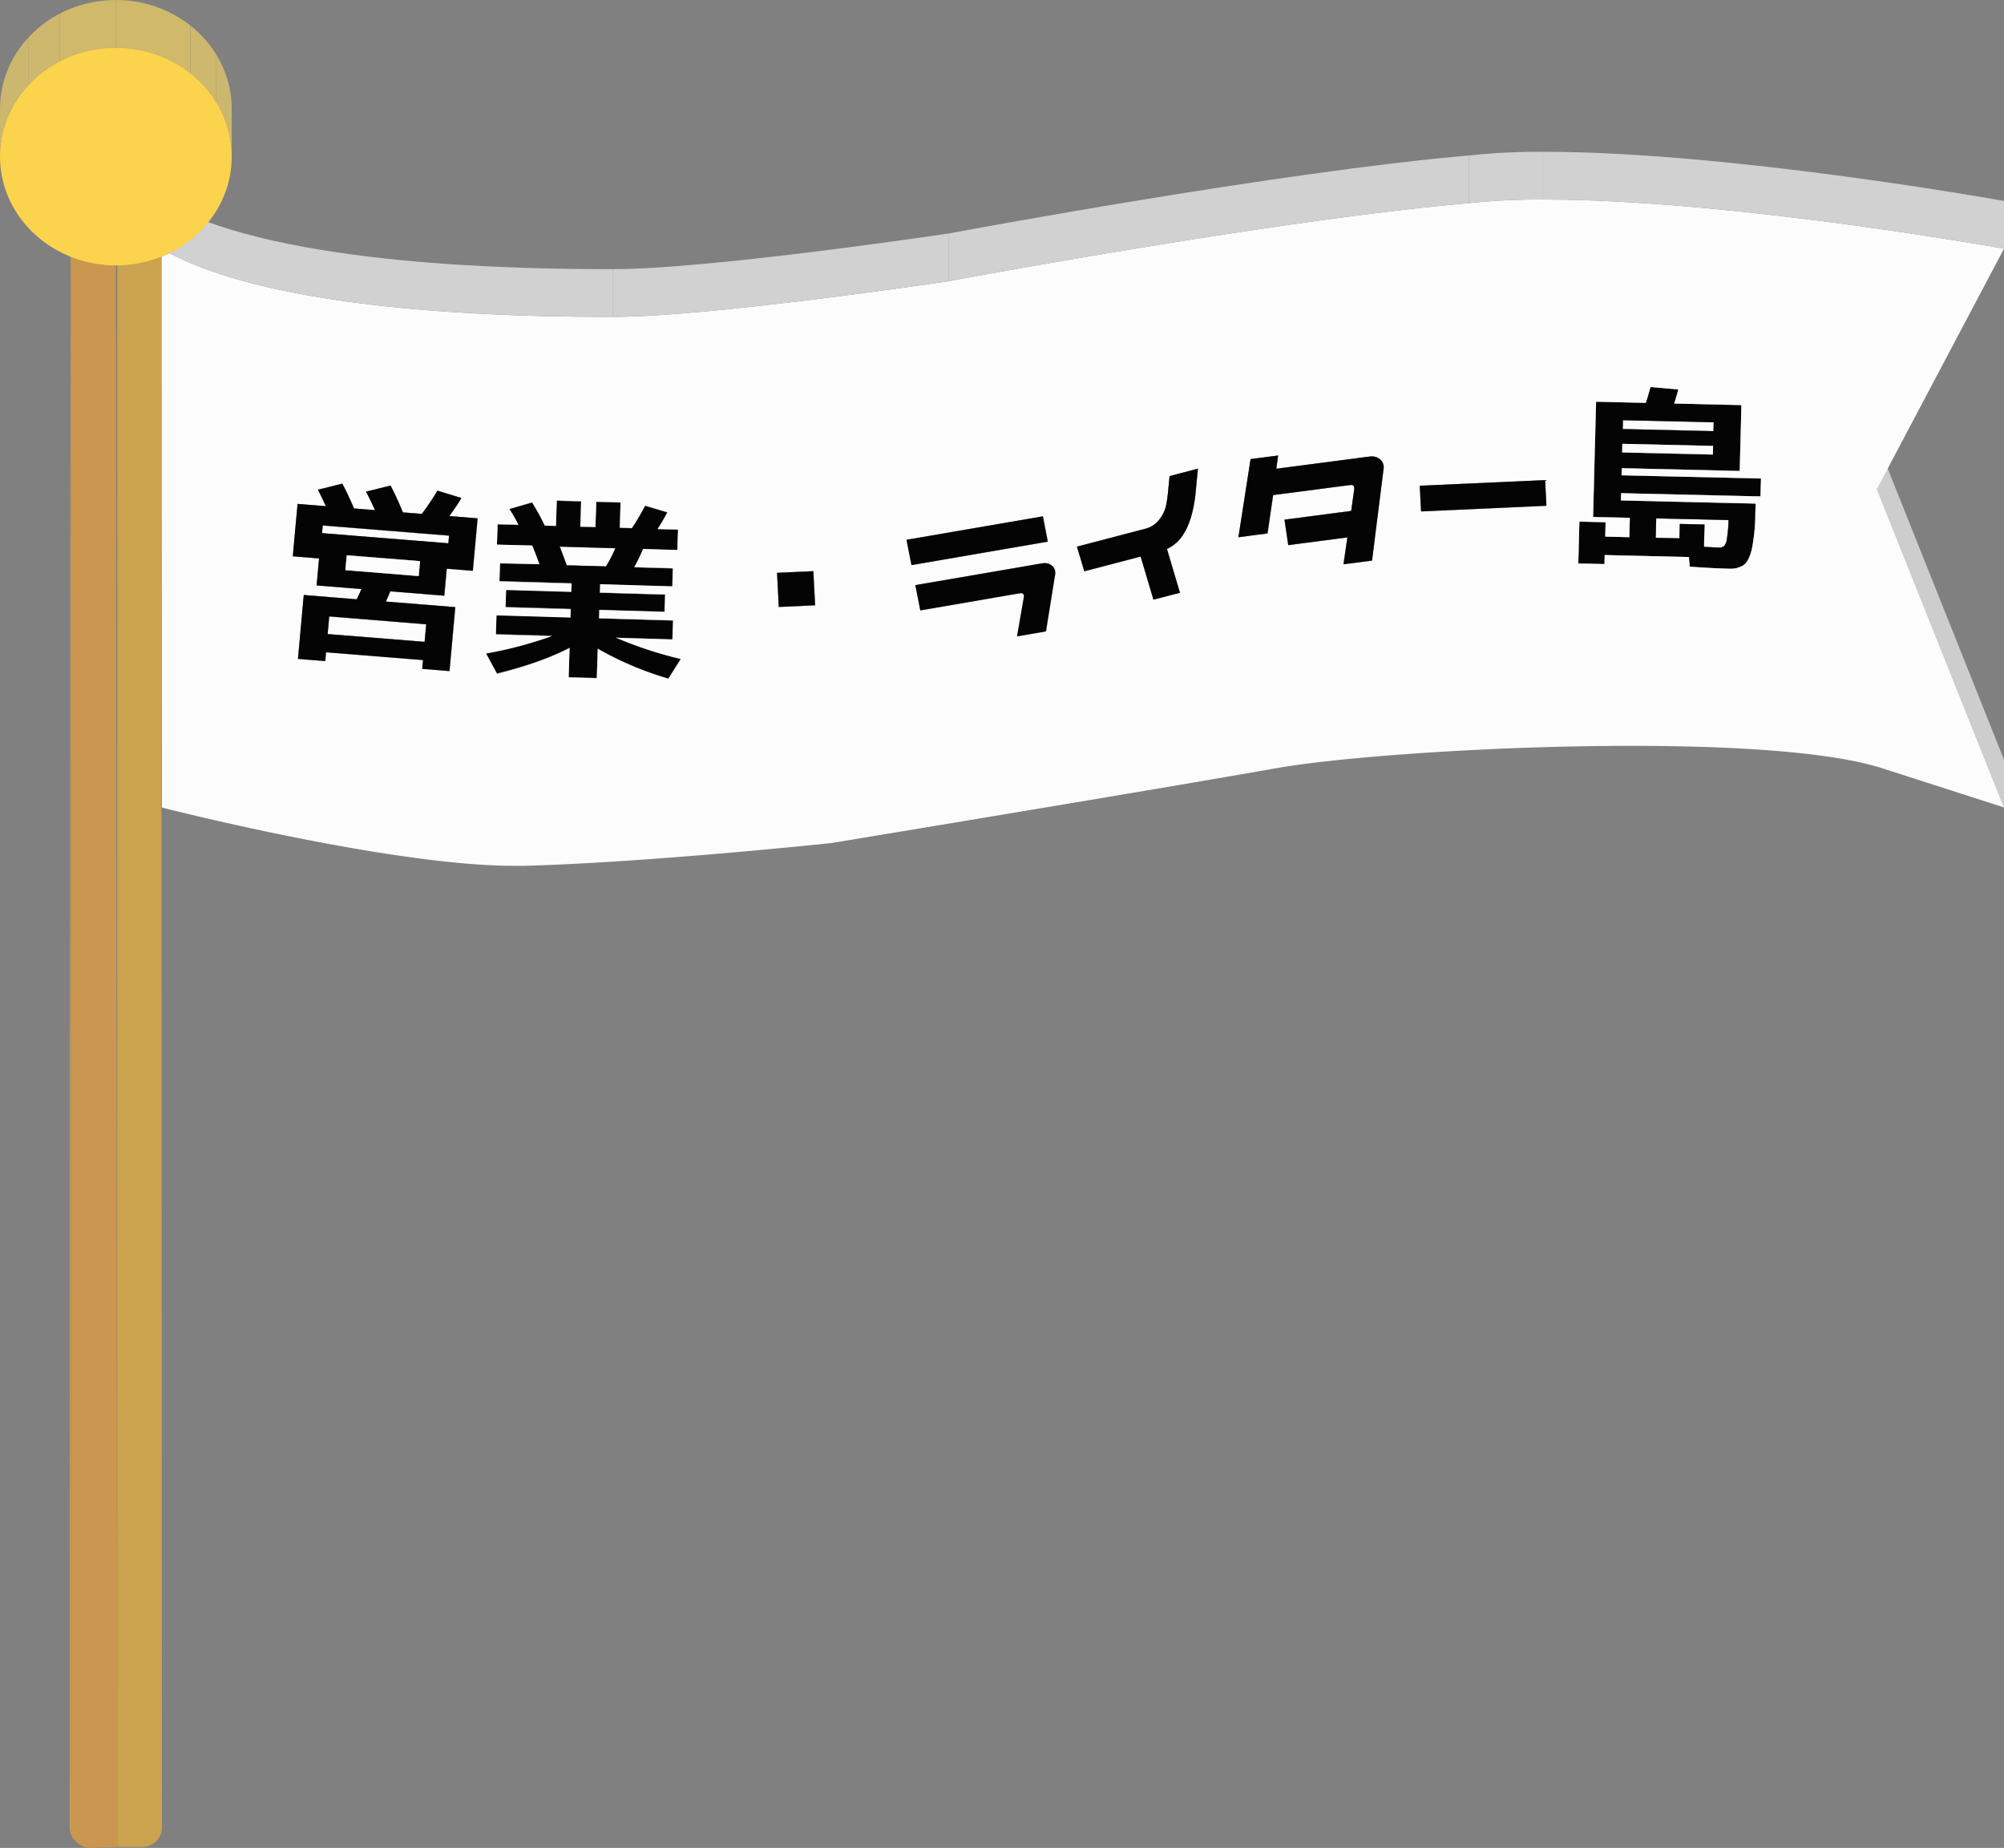 <svg xmlns="http://www.w3.org/2000/svg" xmlns:xlink="http://www.w3.org/1999/xlink" viewBox="0 0 717.83 662.09"><rect x="0" y="0" width="717.83" height="662.09" fill="#808080" stroke="none"/><defs><style>.cls-1{fill:none;}.cls-2{isolation:isolate;}.cls-3{clip-path:url(#clip-path);}.cls-4{fill:#b39d70;}.cls-5{fill:#b49d6f;}.cls-6{fill:#b29d71;}.cls-7{fill:#d6d6d6;}.cls-8{fill:#4b4b4b;}.cls-9{fill:#cdcdcd;}.cls-10{fill:#cecece;}.cls-11{fill:#cbcbcb;}.cls-12{clip-path:url(#clip-path-2);}.cls-13{fill:#d1d1d1;}.cls-14{clip-path:url(#clip-path-3);}.cls-15{clip-path:url(#clip-path-4);}.cls-16{fill:#424242;}.cls-17{clip-path:url(#clip-path-5);}.cls-18{fill:#3a3a3a;}.cls-19{fill:#fcfcfc;}.cls-20{clip-path:url(#clip-path-6);}.cls-21{fill:#484848;}.cls-22{clip-path:url(#clip-path-7);}.cls-23{clip-path:url(#clip-path-8);}.cls-24{clip-path:url(#clip-path-9);}.cls-25{fill:#cfcfcf;}.cls-26{fill:#d5d5d5;}.cls-27{clip-path:url(#clip-path-10);}.cls-28{clip-path:url(#clip-path-11);}.cls-29{clip-path:url(#clip-path-12);}.cls-30{clip-path:url(#clip-path-13);}.cls-31{fill:#454545;}.cls-32{fill:#3b3b3b;}.cls-33{clip-path:url(#clip-path-14);}.cls-34{fill:#ccc;}.cls-35{clip-path:url(#clip-path-15);}.cls-36{fill:#494949;}.cls-37{clip-path:url(#clip-path-16);}.cls-38{clip-path:url(#clip-path-17);}.cls-39{clip-path:url(#clip-path-18);}.cls-40{fill:#3c3c3c;}.cls-41{clip-path:url(#clip-path-19);}.cls-42{clip-path:url(#clip-path-20);}.cls-43{clip-path:url(#clip-path-21);}.cls-44{fill:#4a4a4a;}.cls-45{clip-path:url(#clip-path-22);}.cls-46{clip-path:url(#clip-path-23);}.cls-47{clip-path:url(#clip-path-24);}.cls-48{clip-path:url(#clip-path-25);}.cls-49{fill:#040404;}.cls-50{clip-path:url(#clip-path-26);}.cls-51{clip-path:url(#clip-path-27);}.cls-52{clip-path:url(#clip-path-28);}.cls-53{clip-path:url(#clip-path-29);}.cls-54{clip-path:url(#clip-path-30);}.cls-55{clip-path:url(#clip-path-31);}.cls-56{clip-path:url(#clip-path-32);}.cls-57{clip-path:url(#clip-path-33);}.cls-58{clip-path:url(#clip-path-34);}.cls-59{clip-path:url(#clip-path-35);}.cls-60{clip-path:url(#clip-path-36);}.cls-61{clip-path:url(#clip-path-37);}.cls-62{clip-path:url(#clip-path-38);}.cls-63{clip-path:url(#clip-path-39);}.cls-64{clip-path:url(#clip-path-40);}.cls-65{clip-path:url(#clip-path-41);}.cls-66{clip-path:url(#clip-path-42);}.cls-67{fill:#b29671;}.cls-68{fill:#cb964f;}.cls-69{clip-path:url(#clip-path-43);}.cls-70{fill:#b5966d;}.cls-71{clip-path:url(#clip-path-44);}.cls-72{fill:#b59d6d;}.cls-73{fill:#cba34f;}.cls-74{clip-path:url(#clip-path-45);}.cls-75{clip-path:url(#clip-path-46);}.cls-76{clip-path:url(#clip-path-47);}.cls-77{clip-path:url(#clip-path-48);}.cls-78{clip-path:url(#clip-path-49);}.cls-79{clip-path:url(#clip-path-50);}.cls-80{fill:#ccb76e;}.cls-81{fill:#ceb86d;}.cls-82{fill:#d0b96b;}.cls-83{clip-path:url(#clip-path-51);}.cls-84{fill:#fbd34c;}</style><clipPath id="clip-path" transform="translate(0 -12.14)"><path class="cls-1" d="M27,654.64a3.29,3.29,0,0,1,0,1v16.12a6.53,6.53,0,0,1-1.64-4.32v-17.1A6.49,6.49,0,0,0,27,654.64Z"/></clipPath><clipPath id="clip-path-2" transform="translate(0 -12.14)"><path class="cls-1" d="M214.09,244.54v-17.1a117,117,0,0,0,25.29,10.72v17.1A117,117,0,0,1,214.09,244.54Z"/></clipPath><clipPath id="clip-path-3" transform="translate(0 -12.14)"><path class="cls-1" d="M178,253.47v-17.1q15.51-3.83,26-9.23v17.1Q193.55,249.65,178,253.47Z"/></clipPath><clipPath id="clip-path-4" transform="translate(0 -12.14)"><path class="cls-1" d="M220.6,240.6V223.5a143.94,143.94,0,0,0,23.19,7.63v17.1A143.94,143.94,0,0,1,220.6,240.6Z"/></clipPath><clipPath id="clip-path-5" transform="translate(0 -12.14)"><path class="cls-1" d="M174.1,246.2V229.1a144,144,0,0,0,23.66-6.27v17.1A144,144,0,0,1,174.1,246.2Z"/></clipPath><clipPath id="clip-path-6" transform="translate(0 -12.14)"><path class="cls-1" d="M366.75,208.65v17.1a4.26,4.26,0,0,1,0,.47v-17.1A4.26,4.26,0,0,0,366.75,208.65Z"/></clipPath><clipPath id="clip-path-7" transform="translate(0 -12.14)"><path class="cls-1" d="M365.51,207.58v0h0v0h0v0h0v17h0v-17.1Z"/></clipPath><clipPath id="clip-path-8" transform="translate(0 -12.14)"><path class="cls-1" d="M365.76,207.56v17.1l-.25,0v-17h0v0h0v0h0v0Z"/></clipPath><clipPath id="clip-path-9" transform="translate(0 -12.14)"><path class="cls-1" d="M365.77,207.56c.65,0,1,.37,1,1.09v17.1c0-.72-.33-1.09-1-1.09h0v-17.1Z"/></clipPath><clipPath id="clip-path-10" transform="translate(0 -12.14)"><path class="cls-1" d="M138.19,227.68v-17.1c.55-1.24,1.09-2.46,1.58-3.67V224C139.28,225.22,138.74,226.44,138.19,227.68Z"/></clipPath><clipPath id="clip-path-11" transform="translate(0 -12.14)"><path class="cls-1" d="M127.83,226.86V209.75q.9-1.86,1.65-3.66v17.1C129,224.39,128.43,225.61,127.83,226.86Z"/></clipPath><clipPath id="clip-path-12" transform="translate(0 -12.14)"><path class="cls-1" d="M378,200.27v17.1a4.12,4.12,0,0,1,0,.48v-17.1A4.12,4.12,0,0,0,378,200.27Z"/></clipPath><clipPath id="clip-path-13" transform="translate(0 -12.14)"><path class="cls-1" d="M378,200.27v17.1a3.37,3.37,0,0,0-1.32-2.66v-17.1A3.37,3.37,0,0,1,378,200.27Z"/></clipPath><clipPath id="clip-path-14" transform="translate(0 -12.14)"><path class="cls-1" d="M373.25,214v-17.1a6.3,6.3,0,0,1,.95-.08,4,4,0,0,1,2.47.82v17.1a4,4,0,0,0-2.47-.82A6.3,6.3,0,0,0,373.25,214Z"/></clipPath><clipPath id="clip-path-15" transform="translate(0 -12.14)"><path class="cls-1" d="M227.07,215.38v-17.1a55.87,55.87,0,0,0,3.15-6.52v17.1A55.06,55.06,0,0,1,227.07,215.38Z"/></clipPath><clipPath id="clip-path-16" transform="translate(0 -12.14)"><path class="cls-1" d="M217.05,215.08V198a47.61,47.61,0,0,0,3.36-6.51v17.1A47.61,47.61,0,0,1,217.05,215.08Z"/></clipPath><clipPath id="clip-path-17" transform="translate(0 -12.14)"><path class="cls-1" d="M200.49,208V190.89q1.35,3.48,2.5,6.69v17.1C202.22,212.55,201.39,210.31,200.49,208Z"/></clipPath><clipPath id="clip-path-18" transform="translate(0 -12.14)"><path class="cls-1" d="M190.61,207.71v-17.1c.78,1.86,1.63,4.08,2.57,6.68v17.1C192.24,211.79,191.39,209.57,190.61,207.71Z"/></clipPath><clipPath id="clip-path-19" transform="translate(0 -12.14)"><path class="cls-1" d="M605.25,215.16v-17.1q8.26.6,13.83.73h.42a8.37,8.37,0,0,0,5.11-1.33c1.24-.93,2.21-2.81,2.89-5.65A66.53,66.53,0,0,0,628.76,179v17.1a66.74,66.74,0,0,1-1.26,12.84c-.68,2.83-1.65,4.71-2.89,5.64a8.37,8.37,0,0,1-5.11,1.33h-.42Q613.52,215.77,605.25,215.16Z"/></clipPath><clipPath id="clip-path-20" transform="translate(0 -12.14)"><path class="cls-1" d="M610.35,208.05V191c3,.16,4.77.25,5.26.26h.11a2.72,2.72,0,0,0,1.85-.54,4.89,4.89,0,0,0,1-2.63,51.92,51.92,0,0,0,.58-6.66v17.1a52.31,52.31,0,0,1-.58,6.67,4.85,4.85,0,0,1-1,2.62,2.72,2.72,0,0,1-1.85.54h-.11C615.12,208.3,613.37,208.21,610.35,208.05Z"/></clipPath><clipPath id="clip-path-21" transform="translate(0 -12.14)"><path class="cls-1" d="M185.37,182.6l.28.56v17.1l-.28-.56V182.6Z"/></clipPath><clipPath id="clip-path-22" transform="translate(0 -12.14)"><path class="cls-1" d="M235.44,201.71v-17.1q2.09-3.24,3.49-6v17.1Q237.52,198.48,235.44,201.71Z"/></clipPath><clipPath id="clip-path-23" transform="translate(0 -12.14)"><path class="cls-1" d="M185.37,182.6a1.08,1.08,0,0,1,0,.18V199.7a54.37,54.37,0,0,0-3-5.11v-17.1A54.37,54.37,0,0,1,185.37,182.6Z"/></clipPath><clipPath id="clip-path-24" transform="translate(0 -12.14)"><path class="cls-1" d="M226.22,201.44v-17.1a90.38,90.38,0,0,0,4.73-8.05v17.1A89,89,0,0,1,226.22,201.44Z"/></clipPath><clipPath id="clip-path-25" transform="translate(0 -12.14)"><path class="cls-1" d="M190.54,192.21V175.1a82.81,82.81,0,0,1,4.56,8.34v17.1A81.58,81.58,0,0,0,190.54,192.21Z"/></clipPath><clipPath id="clip-path-26" transform="translate(0 -12.14)"><path class="cls-1" d="M161,197.05V180c1.8-2.48,3.24-4.64,4.34-6.49v17.1C164.21,192.41,162.77,194.57,161,197.05Z"/></clipPath><clipPath id="clip-path-27" transform="translate(0 -12.14)"><path class="cls-1" d="M418,208.82V191.71a13.56,13.56,0,0,0,6-5.42q3.09-4.95,4.16-13.66v17.1q-1.07,8.7-4.16,13.66A13.65,13.65,0,0,1,418,208.82Z"/></clipPath><clipPath id="clip-path-28" transform="translate(0 -12.14)"><path class="cls-1" d="M131.11,188.3V171.2c1.06,1.93,2.13,4.12,3.23,6.61v17.1C133.24,192.43,132.17,190.23,131.11,188.3Z"/></clipPath><clipPath id="clip-path-29" transform="translate(0 -12.14)"><path class="cls-1" d="M151.12,196.26v-17.1a96.66,96.66,0,0,0,5.61-8.33v17.11A97.92,97.92,0,0,1,151.12,196.26Z"/></clipPath><clipPath id="clip-path-30" transform="translate(0 -12.14)"><path class="cls-1" d="M410.87,201.4V184.3a9,9,0,0,0,4.48-3.25,12.13,12.13,0,0,0,2.35-5,47.87,47.87,0,0,0,.75-5.44v17.1a47.87,47.87,0,0,1-.75,5.44,12.13,12.13,0,0,1-2.35,5A9,9,0,0,1,410.87,201.4Z"/></clipPath><clipPath id="clip-path-31" transform="translate(0 -12.14)"><path class="cls-1" d="M113.91,187.6V170.5c.82,1.64,1.78,3.6,2.84,5.9v17.1C115.69,191.2,114.73,189.24,113.91,187.6Z"/></clipPath><clipPath id="clip-path-32" transform="translate(0 -12.14)"><path class="cls-1" d="M485.14,170v17.1c0,.11,0,.24,0,.37v-17.1C485.13,170.26,485.14,170.13,485.14,170Z"/></clipPath><clipPath id="clip-path-33" transform="translate(0 -12.14)"><path class="cls-1" d="M139.92,186.11V169a104.23,104.23,0,0,1,4.41,9.6v17.11A103.25,103.25,0,0,0,139.92,186.11Z"/></clipPath><clipPath id="clip-path-34" transform="translate(0 -12.14)"><path class="cls-1" d="M483.86,168.81v17.1h0v-17.1Z"/></clipPath><clipPath id="clip-path-35" transform="translate(0 -12.14)"><path class="cls-1" d="M484,168.8c.74,0,1.1.41,1.1,1.22v17.1c0-.81-.36-1.22-1.1-1.22h-.18v-17.1Z"/></clipPath><clipPath id="clip-path-36" transform="translate(0 -12.14)"><path class="cls-1" d="M122.64,185.41v-17.1q2.3,4.4,4.18,8.9v17.1Q124.95,189.81,122.64,185.41Z"/></clipPath><clipPath id="clip-path-37" transform="translate(0 -12.14)"><path class="cls-1" d="M495.66,162.39v17.1c0,.07,0,.15,0,.22v-17.1C495.65,162.54,495.66,162.46,495.66,162.39Z"/></clipPath><clipPath id="clip-path-38" transform="translate(0 -12.14)"><path class="cls-1" d="M495.66,162.39v17.1a3.71,3.71,0,0,0-1.5-2.91v-17.1A3.7,3.7,0,0,1,495.66,162.39Z"/></clipPath><clipPath id="clip-path-39" transform="translate(0 -12.14)"><path class="cls-1" d="M490.63,175.71v-17.1a6.59,6.59,0,0,1,.75-.05,4.51,4.51,0,0,1,2.78.92v17.1a4.51,4.51,0,0,0-2.78-.92A6.59,6.59,0,0,0,490.63,175.71Z"/></clipPath><clipPath id="clip-path-40" transform="translate(0 -12.14)"><path class="cls-1" d="M599.68,156.71v-17.1c.69-2.14,1.18-3.82,1.46-5.06v17.1C600.86,152.89,600.37,154.57,599.68,156.71Z"/></clipPath><clipPath id="clip-path-41" transform="translate(0 -12.14)"><path class="cls-1" d="M589.5,156.47v-17.1c.65-2,1.21-3.94,1.69-5.67v17.1C590.71,152.53,590.15,154.43,589.5,156.47Z"/></clipPath><clipPath id="clip-path-42" transform="translate(0 -12.14)"><path class="cls-1" d="M219.6,125.68v-17.1c34,0,116-12.16,120.31-12.8v17.1C335.6,113.52,253.59,125.68,219.6,125.68Z"/></clipPath><clipPath id="clip-path-43" transform="translate(0 -12.14)"><path class="cls-1" d="M25.34,104.18V87.07A43.55,43.55,0,0,0,41.5,90.14v17.1A43.75,43.75,0,0,1,25.34,104.18Z"/></clipPath><clipPath id="clip-path-44" transform="translate(0 -12.14)"><path class="cls-1" d="M42,107.24V90.14A43.61,43.61,0,0,0,57.84,87v17.1A43.61,43.61,0,0,1,42,107.24Z"/></clipPath><clipPath id="clip-path-45" transform="translate(0 -12.14)"><path class="cls-1" d="M57.83,104.11V87c1-.4,1.94-.83,2.87-1.29v17.11C59.77,103.28,58.81,103.71,57.83,104.11Z"/></clipPath><clipPath id="clip-path-46" transform="translate(0 -12.14)"><path class="cls-1" d="M60.7,85.72c41.28,21.75,125.71,22.86,158.9,22.86v17.1c-33.19,0-117.62-1.11-158.9-22.85Z"/></clipPath><clipPath id="clip-path-47" transform="translate(0 -12.14)"><path class="cls-1" d="M339.91,112.88V95.78c5.95-1.11,119-22.12,186.24-27.94v17.1C458.87,90.76,345.86,111.77,339.91,112.88Z"/></clipPath><clipPath id="clip-path-48" transform="translate(0 -12.14)"><path class="cls-1" d="M553,83.64V66.53c65.65,0,159.88,16.73,164.84,17.61v17.1C712.87,100.36,618.64,83.64,553,83.64Z"/></clipPath><clipPath id="clip-path-49" transform="translate(0 -12.14)"><path class="cls-1" d="M526.15,84.94V67.84A239,239,0,0,1,553,66.53V83.64A239.17,239.17,0,0,0,526.15,84.94Z"/></clipPath><clipPath id="clip-path-50" transform="translate(0 -12.14)"><path class="cls-1" d="M0,68.25V51.15c0-21.54,18.58-39,41.5-39v17.1C18.58,29.24,0,46.71,0,68.25Z"/></clipPath><clipPath id="clip-path-51" transform="translate(0 -12.14)"><path class="cls-1" d="M41.5,29.24V12.14c22.92,0,41.5,17.47,41.5,39v17.1C83,46.71,64.42,29.24,41.5,29.24Z"/></clipPath></defs><g id="レイヤー_2" data-name="レイヤー 2"><g id="レイヤー_1-2" data-name="レイヤー 1"><g class="cls-2"><g class="cls-2"><g class="cls-3"><g class="cls-2"><path class="cls-4" d="M25.34,667.43v-17.1a6.5,6.5,0,0,0,1,3.4v17.1a6.5,6.5,0,0,1-1-3.4" transform="translate(0 -12.14)"/><path class="cls-5" d="M26.3,670.83v-17.1a6.73,6.73,0,0,0,.68.91v17.11a6.83,6.83,0,0,1-.68-.92" transform="translate(0 -12.14)"/></g></g></g><polygon class="cls-6" points="57.83 289.3 57.83 272.2 58 637.84 58 654.94 57.83 289.3"/><polygon class="cls-7" points="203.64 242.63 203.64 225.53 213.74 225.82 213.74 242.93 203.64 242.63"/><polygon class="cls-7" points="151.21 239.66 151.21 222.56 160.99 223.35 160.99 240.45 151.21 239.66"/><polygon class="cls-8" points="151.21 239.66 151.21 222.56 151.5 219.41 151.5 236.51 151.21 239.66"/><polygon class="cls-7" points="106.69 236.08 106.69 218.98 116.48 219.77 116.48 236.87 106.69 236.08"/><polygon class="cls-9" points="239.38 243.12 239.38 226.02 243.79 218.98 243.79 236.08 239.38 243.12"/><polygon class="cls-10" points="174.09 234.05 174.09 216.95 178.04 224.23 178.04 241.33 174.09 234.05"/><polygon class="cls-11" points="116.48 236.87 116.48 219.77 116.77 216.61 116.77 233.72 116.48 236.87"/><polygon class="cls-7" points="116.77 233.72 116.77 216.61 151.5 219.41 151.5 236.51 116.77 233.72"/><g class="cls-2"><g class="cls-12"><g class="cls-2"><path class="cls-13" d="M214.09,244.54v-17.1a117,117,0,0,0,25.29,10.72v17.1a117,117,0,0,1-25.29-10.72" transform="translate(0 -12.14)"/></g></g></g><polygon class="cls-11" points="213.74 242.93 213.74 225.82 214.09 215.29 214.09 232.4 213.74 242.93"/><polygon class="cls-8" points="203.64 242.63 203.64 225.53 203.99 215 203.99 232.1 203.64 242.63"/><g class="cls-2"><g class="cls-14"><g class="cls-2"><path class="cls-13" d="M178,253.47v-17.1q15.51-3.83,26-9.23v17.1q-10.44,5.41-26,9.23" transform="translate(0 -12.14)"/></g></g></g><g class="cls-2"><g class="cls-15"><g class="cls-2"><path class="cls-16" d="M220.6,240.6V223.5a143.94,143.94,0,0,0,23.19,7.63v17.1a143.94,143.94,0,0,1-23.19-7.63" transform="translate(0 -12.14)"/></g></g></g><polygon class="cls-7" points="220.6 228.46 220.6 211.35 240.73 211.94 240.73 229.04 220.6 228.46"/><g class="cls-2"><g class="cls-17"><g class="cls-2"><path class="cls-16" d="M174.1,246.2V229.1a144,144,0,0,0,23.66-6.27v17.1a144,144,0,0,1-23.66,6.27" transform="translate(0 -12.14)"/></g></g></g><polygon class="cls-18" points="117.36 227.2 117.36 210.1 152.09 212.89 152.09 230 117.36 227.2"/><polygon class="cls-7" points="177.62 227.2 177.62 210.1 197.76 210.69 197.76 227.79 177.62 227.2"/><polygon class="cls-7" points="364.28 228.01 364.28 210.91 374.66 209.11 374.66 226.21 364.28 228.01"/><polygon class="cls-8" points="152.09 230 152.09 212.89 152.67 206.59 152.67 223.69 152.09 230"/><polygon class="cls-11" points="240.73 229.04 240.73 211.94 240.96 205.13 240.96 222.23 240.73 229.04"/><polygon class="cls-18" points="214.45 221.46 214.45 204.36 240.96 205.13 240.96 222.23 214.45 221.46"/><polygon class="cls-7" points="117.93 220.9 117.93 203.79 152.67 206.58 152.67 223.69 117.93 220.9"/><polygon class="cls-11" points="117.36 227.2 117.36 210.1 117.93 203.79 117.93 220.9 117.36 227.2"/><polygon class="cls-19" points="117.36 227.2 117.93 220.9 152.67 223.69 152.09 229.99 117.36 227.2"/><polygon class="cls-8" points="177.62 227.2 177.62 210.1 177.85 203.29 177.85 220.4 177.62 227.2"/><polygon class="cls-18" points="177.85 220.4 177.85 203.29 204.35 204.06 204.35 221.17 177.85 220.4"/><polygon class="cls-11" points="214.45 221.46 214.45 204.36 214.55 201.4 214.55 218.5 214.45 221.46"/><polygon class="cls-7" points="214.55 218.5 214.55 201.4 237.91 202.09 237.91 219.19 214.55 218.5"/><polygon class="cls-8" points="204.35 221.17 204.35 204.06 204.44 201.1 204.44 218.21 204.35 221.17"/><polygon class="cls-11" points="160.99 240.45 160.99 223.35 163.07 200.44 163.07 217.54 160.99 240.45"/><polygon class="cls-7" points="181.1 217.53 181.1 200.43 204.44 201.1 204.44 218.21 181.1 217.53"/><polygon class="cls-7" points="278.95 217.48 278.95 200.38 291.98 199.78 291.98 216.88 278.95 217.48"/><polygon class="cls-18" points="138.19 215.54 138.19 198.44 163.07 200.44 163.07 217.55 138.19 215.54"/><polygon class="cls-8" points="364.28 228.01 364.28 210.91 366.7 196.98 366.7 214.08 364.28 228.01"/><g class="cls-2"><g class="cls-20"><g class="cls-2"><path class="cls-21" d="M366.71,226.22v-17.1a4.26,4.26,0,0,0,0-.47v17.1a4.26,4.26,0,0,1,0,.47" transform="translate(0 -12.14)"/></g></g></g><polygon class="cls-18" points="108.78 213.18 108.78 196.08 127.83 197.61 127.83 214.71 108.78 213.18"/><polygon class="cls-8" points="106.69 236.08 106.69 218.98 108.78 196.08 108.78 213.18 106.69 236.08"/><polygon class="cls-11" points="237.91 219.19 237.91 202.09 238.1 195.89 238.1 212.99 237.91 219.19"/><polygon class="cls-7" points="329.63 218.72 329.63 201.62 365.51 195.44 365.51 212.54 329.63 218.72"/><g class="cls-2"><g class="cls-22"><g class="cls-2"><path class="cls-13" d="M365.51,224.68v-17.1l.26,0a1,1,0,0,1,.64.19v17.1a1,1,0,0,0-.64-.19l-.26,0" transform="translate(0 -12.14)"/></g></g></g><g class="cls-2"><g class="cls-23"><g class="cls-2"><path class="cls-13" d="M365.51,224.68v-17.1l.26,0a1,1,0,0,1,.64.19v17.1a1,1,0,0,0-.64-.19l-.26,0" transform="translate(0 -12.14)"/></g></g></g><g class="cls-2"><g class="cls-24"><g class="cls-2"><path class="cls-13" d="M365.51,224.68v-17.1l.26,0a1,1,0,0,1,.64.19v17.1a1,1,0,0,0-.64-.19l-.26,0" transform="translate(0 -12.14)"/><path class="cls-25" d="M366.41,224.85v-17.1a.65.65,0,0,1,.17.2v17.1a.65.65,0,0,0-.17-.2" transform="translate(0 -12.14)"/><path class="cls-9" d="M366.58,225.05V208a1.29,1.29,0,0,1,.17.7v17.1a1.29,1.29,0,0,0-.17-.7" transform="translate(0 -12.14)"/></g></g></g><polygon class="cls-26" points="413.14 214.88 413.14 197.78 422.67 195.28 422.67 212.39 413.14 214.88"/><polygon class="cls-18" points="214.76 212.31 214.76 195.21 238.1 195.89 238.1 212.99 214.76 212.31"/><g class="cls-2"><g class="cls-27"><g class="cls-2"><path class="cls-9" d="M138.19,227.68v-17.1c.55-1.24,1.09-2.46,1.58-3.67V224c-.49,1.21-1,2.43-1.58,3.67" transform="translate(0 -12.14)"/></g></g></g><polygon class="cls-7" points="139.77 211.87 139.77 194.77 159.11 196.33 159.11 213.43 139.77 211.87"/><polygon class="cls-18" points="181.3 211.34 181.3 194.24 204.65 194.91 204.65 212.01 181.3 211.34"/><polygon class="cls-8" points="181.1 217.53 181.1 200.43 181.3 194.24 181.3 211.34 181.1 217.53"/><g class="cls-2"><g class="cls-28"><g class="cls-2"><path class="cls-21" d="M127.83,226.86V209.75q.9-1.86,1.65-3.66v17.1c-.5,1.2-1,2.42-1.65,3.67" transform="translate(0 -12.14)"/></g></g></g><polygon class="cls-7" points="123.14 210.53 123.14 193.43 129.48 193.95 129.48 211.05 123.14 210.53"/><polygon class="cls-7" points="113.43 209.76 113.43 192.66 123.14 193.43 123.14 210.53 113.43 209.76"/><polygon class="cls-11" points="327.86 209.65 327.86 192.54 329.63 201.62 329.63 218.72 327.86 209.65"/><polygon class="cls-7" points="214.85 209.35 214.85 192.25 240.7 193 240.7 210.1 214.85 209.35"/><polygon class="cls-11" points="214.76 212.31 214.76 195.21 214.85 192.25 214.85 209.35 214.76 212.31"/><polygon class="cls-8" points="204.65 212.01 204.65 194.91 204.75 191.95 204.75 209.06 204.65 212.01"/><polygon class="cls-7" points="178.91 208.3 178.91 191.2 204.75 191.95 204.75 209.05 178.91 208.3"/><polygon class="cls-11" points="374.66 226.21 374.66 209.11 377.95 188.6 377.95 205.71 374.66 226.21"/><polygon class="cls-11" points="278.32 205.24 278.32 188.14 278.95 200.38 278.95 217.48 278.32 205.24"/><g class="cls-2"><g class="cls-29"><g class="cls-2"><path class="cls-9" d="M378,217.85v-17.1a4.12,4.12,0,0,0,0-.48v17.1a4.12,4.12,0,0,1,0,.48" transform="translate(0 -12.14)"/></g></g></g><polygon class="cls-18" points="278.32 205.24 278.32 188.14 291.33 187.54 291.33 204.64 278.32 205.24"/><polygon class="cls-8" points="291.33 204.64 291.33 187.54 291.98 199.78 291.98 216.88 291.33 204.64"/><polygon class="cls-18" points="123.7 204.29 123.7 187.19 149.98 189.31 149.98 206.41 123.7 204.29"/><polygon class="cls-7" points="159.99 203.76 159.99 186.66 169.41 187.41 169.41 204.51 159.99 203.76"/><polygon class="cls-11" points="159.11 213.43 159.11 196.33 159.99 186.66 159.99 203.76 159.11 213.43"/><polygon class="cls-11" points="240.7 210.1 240.7 193 240.9 186.54 240.9 203.64 240.7 210.1"/><polygon class="cls-18" points="227.07 203.24 227.07 186.13 240.9 186.54 240.9 203.64 227.07 203.24"/><g class="cls-2"><g class="cls-30"><g class="cls-2"><path class="cls-31" d="M376.67,214.71v-17.1a3.94,3.94,0,0,1,.84,1v17.1a4.14,4.14,0,0,0-.84-1" transform="translate(0 -12.14)"/><path class="cls-21" d="M377.51,215.67v-17.1a3.14,3.14,0,0,1,.48,1.7v17.1a3.14,3.14,0,0,0-.48-1.7" transform="translate(0 -12.14)"/></g></g></g><polygon class="cls-18" points="202.99 202.53 202.99 185.43 217.04 185.84 217.04 202.94 202.99 202.53"/><polygon class="cls-7" points="565.34 201.88 565.34 184.78 574.72 184.99 574.72 202.09 565.34 201.88"/><polygon class="cls-8" points="178.91 208.3 178.91 191.2 179.12 184.74 179.12 201.84 178.91 208.3"/><polygon class="cls-18" points="179.12 201.84 179.12 184.74 193.18 185.15 193.18 202.25 179.12 201.84"/><polygon class="cls-32" points="327.86 209.65 327.86 192.55 373.25 184.73 373.25 201.83 327.86 209.65"/><g class="cls-2"><g class="cls-33"><g class="cls-2"><path class="cls-16" d="M373.25,214v-17.1a6.3,6.3,0,0,1,.95-.08,4,4,0,0,1,2.47.82v17.1a4,4,0,0,0-2.47-.82,6.3,6.3,0,0,0-.95.08" transform="translate(0 -12.14)"/></g></g></g><polygon class="cls-8" points="149.98 206.41 149.98 189.31 150.46 183.95 150.46 201.05 149.98 206.41"/><polygon class="cls-7" points="481.24 202.18 481.24 185.08 491.47 183.74 491.47 200.84 481.24 202.18"/><polygon class="cls-8" points="113.43 209.76 113.43 192.66 114.31 182.99 114.31 200.09 113.43 209.76"/><polygon class="cls-11" points="604.97 199.56 604.97 182.46 605.25 185.91 605.25 203.02 604.97 199.56"/><polygon class="cls-34" points="408.56 199.43 408.56 182.33 413.14 197.78 413.14 214.88 408.56 199.43"/><polygon class="cls-26" points="388.38 204.71 388.38 187.61 408.56 182.33 408.56 199.43 388.38 204.71"/><polygon class="cls-7" points="104.89 199.33 104.89 182.23 114.31 182.99 114.31 200.09 104.89 199.33"/><polygon class="cls-11" points="123.7 204.29 123.7 187.19 124.19 181.85 124.19 198.95 123.7 204.29"/><polygon class="cls-7" points="124.19 198.95 124.19 181.85 150.46 183.95 150.46 201.05 124.19 198.95"/><polygon class="cls-7" points="574.8 198.86 574.8 181.76 604.97 182.46 604.97 199.56 574.8 198.86"/><polygon class="cls-11" points="574.72 202.09 574.72 184.99 574.8 181.76 574.8 198.86 574.72 202.09"/><g class="cls-2"><g class="cls-35"><g class="cls-2"><path class="cls-9" d="M227.07,215.38v-17.1a55.87,55.87,0,0,0,3.15-6.52v17.1a55.06,55.06,0,0,1-3.15,6.52" transform="translate(0 -12.14)"/></g></g></g><polygon class="cls-7" points="230.22 196.72 230.22 179.61 242.51 179.98 242.51 197.08 230.22 196.72"/><polygon class="cls-36" points="418.01 196.67 418.01 179.57 422.67 195.29 422.67 212.39 418.01 196.67"/><g class="cls-2"><g class="cls-37"><g class="cls-2"><path class="cls-21" d="M217.05,215.08V198a47.61,47.61,0,0,0,3.36-6.51v17.1a47.61,47.61,0,0,1-3.36,6.51" transform="translate(0 -12.14)"/></g></g></g><g class="cls-2"><g class="cls-38"><g class="cls-2"><path class="cls-21" d="M200.49,208V190.89q1.35,3.48,2.5,6.69v17.1c-.77-2.13-1.6-4.37-2.5-6.68" transform="translate(0 -12.14)"/></g></g></g><polygon class="cls-7" points="200.49 195.85 200.49 178.75 220.41 179.33 220.41 196.43 200.49 195.85"/><path class="cls-19" d="M220.41,208.57a46.69,46.69,0,0,1-3.37,6.51l-14-.4c-.77-2.13-1.6-4.37-2.5-6.69Z" transform="translate(0 -12.14)"/><polygon class="cls-34" points="385.75 195.83 385.75 178.73 388.38 187.61 388.38 204.71 385.75 195.83"/><g class="cls-2"><g class="cls-39"><g class="cls-2"><path class="cls-9" d="M190.61,207.71v-17.1c.78,1.86,1.63,4.08,2.57,6.68v17.1c-.94-2.6-1.79-4.82-2.57-6.68" transform="translate(0 -12.14)"/></g></g></g><polygon class="cls-7" points="177.95 195.19 177.95 178.09 190.61 178.46 190.61 195.57 177.95 195.19"/><polygon class="cls-7" points="326.47 202.47 326.47 185.37 375.31 176.96 375.31 194.06 326.47 202.47"/><polygon class="cls-11" points="324.69 193.4 324.69 176.3 326.47 185.37 326.47 202.47 324.69 193.4"/><polygon class="cls-18" points="593.06 192.68 593.06 175.58 601.56 175.78 601.56 192.88 593.06 192.68"/><polygon class="cls-8" points="481.24 202.18 481.24 185.08 482.63 175.44 482.63 192.55 481.24 202.18"/><polygon class="cls-7" points="461.45 195.31 461.45 178.21 482.63 175.44 482.63 192.55 461.45 195.31"/><polygon class="cls-18" points="574.98 192.26 574.98 175.16 583.62 175.36 583.62 192.46 574.98 192.26"/><polygon class="cls-8" points="160.6 194.69 160.6 177.59 160.85 174.84 160.85 191.95 160.6 194.69"/><polygon class="cls-7" points="443.65 192.5 443.65 175.39 454.1 174.02 454.1 191.13 443.65 192.5"/><polygon class="cls-18" points="115.35 191.05 115.35 173.95 160.6 177.59 160.6 194.69 115.35 191.05"/><polygon class="cls-11" points="242.51 197.08 242.51 179.98 242.76 172.68 242.76 189.78 242.51 197.08"/><polygon class="cls-18" points="235.44 189.57 235.44 172.47 242.76 172.68 242.76 189.78 235.44 189.57"/><polygon class="cls-40" points="385.75 195.83 385.75 178.73 410.87 172.16 410.87 189.26 385.75 195.83"/><polygon class="cls-18" points="221.9 189.17 221.9 172.07 226.22 172.2 226.22 189.3 221.9 189.17"/><polygon class="cls-18" points="207.76 188.77 207.76 171.66 213.18 171.82 213.18 188.92 207.76 188.77"/><polygon class="cls-18" points="195.1 188.39 195.1 171.29 199.05 171.41 199.05 188.51 195.1 188.39"/><polygon class="cls-11" points="115.35 191.05 115.35 173.95 115.6 171.21 115.6 188.31 115.35 191.05"/><polygon class="cls-7" points="115.6 188.31 115.6 171.21 160.85 174.84 160.85 191.95 115.6 188.31"/><g class="cls-2"><g class="cls-41"><g class="cls-2"><path class="cls-13" d="M605.25,215.16v-17.1q8.26.6,13.83.73h.42a9.55,9.55,0,0,0,4.39-.87V215a9.55,9.55,0,0,1-4.39.87h-.42q-5.57-.12-13.83-.73" transform="translate(0 -12.14)"/><path class="cls-25" d="M623.89,215v-17.1a5.21,5.21,0,0,0,.72-.46,4.61,4.61,0,0,0,.58-.52v17.1a4.61,4.61,0,0,1-.58.52,5.21,5.21,0,0,1-.72.46" transform="translate(0 -12.14)"/><path class="cls-9" d="M625.19,214.05V197a11.48,11.48,0,0,0,2.31-5.13A66.53,66.53,0,0,0,628.76,179v17.1a66.74,66.74,0,0,1-1.26,12.84,11.49,11.49,0,0,1-2.31,5.12" transform="translate(0 -12.14)"/></g></g></g><g class="cls-2"><g class="cls-42"><g class="cls-2"><path class="cls-16" d="M610.35,208.05V191c3,.16,4.77.25,5.26.26h.11a3.18,3.18,0,0,0,1.49-.3V208a3.18,3.18,0,0,1-1.49.3h-.11c-.49,0-2.24-.1-5.26-.26" transform="translate(0 -12.14)"/><path class="cls-31" d="M617.21,208v-17.1a1.61,1.61,0,0,0,.36-.24l.08-.08v17.1l-.08.08a1.61,1.61,0,0,1-.36.24" transform="translate(0 -12.14)"/><path class="cls-21" d="M617.65,207.69v-17.1a5.42,5.42,0,0,0,.94-2.55,51.92,51.92,0,0,0,.58-6.66v17.1a52.31,52.31,0,0,1-.58,6.67,5.41,5.41,0,0,1-.94,2.54" transform="translate(0 -12.14)"/></g></g></g><polygon class="cls-11" points="610.34 195.9 610.34 178.8 610.55 170.82 610.55 187.92 610.34 195.9"/><polygon class="cls-8" points="177.95 195.19 177.95 178.09 178.19 170.8 178.19 187.9 177.95 195.19"/><polygon class="cls-18" points="178.19 187.9 178.19 170.8 185.65 171.01 185.65 188.12 178.19 187.9"/><polygon class="cls-8" points="601.56 192.88 601.56 175.78 601.7 170.62 601.7 187.72 601.56 192.88"/><polygon class="cls-18" points="601.7 187.72 601.7 170.62 610.55 170.82 610.55 187.92 601.7 187.72"/><g class="cls-2"><g class="cls-43"><g class="cls-2"><path class="cls-9" d="M183.22,195.87v-17.1c.83,1.34,1.64,2.81,2.43,4.39v17.1q-1.18-2.37-2.43-4.39" transform="translate(0 -12.14)"/></g></g></g><polygon class="cls-11" points="574.98 192.26 574.98 175.16 575.12 170 575.12 187.1 574.98 192.26"/><polygon class="cls-18" points="565.74 186.88 565.74 169.78 575.12 170 575.12 187.1 565.74 186.88"/><polygon class="cls-8" points="565.34 201.88 565.34 184.78 565.74 169.78 565.74 186.88 565.34 201.88"/><polygon class="cls-11" points="460.1 186.18 460.1 169.08 461.45 178.21 461.45 195.31 460.1 186.18"/><polygon class="cls-7" points="593.24 185.73 593.24 168.63 619.16 169.24 619.16 186.34 593.24 185.73"/><path class="cls-19" d="M601.7,199.86l-.14,5.16-8.49-.2.18-6.95,25.92.61a52.31,52.31,0,0,1-.58,6.67,4.89,4.89,0,0,1-1,2.62,2.72,2.72,0,0,1-1.85.54h-.11c-.49,0-2.24-.1-5.27-.26l.21-8Z" transform="translate(0 -12.14)"/><polygon class="cls-11" points="593.06 192.68 593.06 175.58 593.24 168.63 593.24 185.73 593.06 192.68"/><polygon class="cls-11" points="169.41 204.51 169.41 187.41 171.12 168.62 171.12 185.72 169.41 204.51"/><polygon class="cls-8" points="583.62 192.46 583.62 175.36 583.8 168.41 583.8 185.51 583.62 192.46"/><polygon class="cls-7" points="570.63 185.21 570.63 168.1 583.8 168.41 583.8 185.51 570.63 185.21"/><polygon class="cls-44" points="373.55 184.99 373.55 167.88 375.31 176.96 375.31 194.06 373.55 184.99"/><polygon class="cls-32" points="324.69 193.4 324.69 176.3 373.55 167.88 373.55 184.99 324.69 193.4"/><polygon class="cls-18" points="160.97 184.91 160.97 167.81 171.12 168.62 171.12 185.72 160.97 184.91"/><g class="cls-2"><g class="cls-45"><g class="cls-2"><path class="cls-9" d="M235.44,201.71v-17.1q2.09-3.24,3.49-6v17.1q-1.41,2.72-3.49,6" transform="translate(0 -12.14)"/></g></g></g><polygon class="cls-18" points="144.33 183.57 144.33 166.47 151.12 167.01 151.12 184.11 144.33 183.57"/><polygon class="cls-32" points="460.1 186.18 460.1 169.08 484.04 165.96 484.04 183.06 460.1 186.18"/><g class="cls-2"><g class="cls-46"><g class="cls-2"><path class="cls-25" d="M182.4,194.59v-17.1c.28.41.55.84.82,1.28v17.1c-.27-.44-.54-.87-.82-1.28" transform="translate(0 -12.14)"/><path class="cls-9" d="M183.22,195.87v-17.1c.83,1.34,1.64,2.81,2.43,4.39v17.1q-1.18-2.37-2.43-4.39" transform="translate(0 -12.14)"/></g></g></g><polygon class="cls-18" points="126.82 182.17 126.82 165.07 134.33 165.67 134.33 182.77 126.82 182.17"/><g class="cls-2"><g class="cls-47"><g class="cls-2"><path class="cls-21" d="M226.22,201.44v-17.1a90.38,90.38,0,0,0,4.73-8.05v17.1a89,89,0,0,1-4.73,8.05" transform="translate(0 -12.14)"/></g></g></g><polygon class="cls-32" points="230.95 181.25 230.95 164.15 238.93 166.51 238.93 183.62 230.95 181.25"/><polygon class="cls-7" points="509.02 183.25 509.02 166.15 553.94 164.11 553.94 181.21 509.02 183.25"/><polygon class="cls-18" points="106.61 180.54 106.61 163.44 116.75 164.26 116.75 181.36 106.61 180.54"/><polygon class="cls-8" points="104.89 199.33 104.89 182.23 106.61 163.44 106.61 180.54 104.89 199.33"/><polygon class="cls-11" points="628.76 183.94 628.76 166.84 628.85 163.33 628.85 180.44 628.76 183.94"/><polygon class="cls-11" points="221.9 189.17 221.9 172.07 222.19 163 222.19 180.1 221.9 189.17"/><g class="cls-2"><g class="cls-48"><g class="cls-2"><path class="cls-31" d="M190.54,192.21V175.1l.24.4v17.1l-.24-.39" transform="translate(0 -12.14)"/><path class="cls-21" d="M190.78,192.6V175.5a84.13,84.13,0,0,1,4.32,7.94v17.1a84.13,84.13,0,0,0-4.32-7.94" transform="translate(0 -12.14)"/></g></g></g><polygon class="cls-40" points="182.4 182.45 182.4 165.35 190.54 162.96 190.54 180.06 182.4 182.45"/><polygon class="cls-18" points="213.48 179.84 213.48 162.74 222.19 163 222.19 180.1 213.48 179.84"/><polygon class="cls-8" points="213.18 188.92 213.18 171.82 213.48 162.74 213.48 179.84 213.18 188.92"/><polygon class="cls-11" points="207.76 188.77 207.76 171.66 208.06 162.58 208.06 179.68 207.76 188.77"/><polygon class="cls-8" points="199.05 188.51 199.05 171.41 199.35 162.33 199.35 179.43 199.05 188.51"/><path class="cls-49" d="M220.6,240.6a143.94,143.94,0,0,0,23.19,7.63l-4.41,7a117,117,0,0,1-25.29-10.72l-.35,10.53-10.1-.3.35-10.53q-10.44,5.41-26,9.23l-3.94-7.27a144,144,0,0,0,23.66-6.27l-20.13-.58.22-6.81,26.51.77.09-3-23.35-.68.2-6.19,23.35.68.1-3-25.84-.76.21-6.46,14.06.41c-.94-2.6-1.79-4.82-2.57-6.68L178,207.34l.24-7.29,7.46.21a53.78,53.78,0,0,0-3.25-5.67l8.14-2.38a81.58,81.58,0,0,1,4.56,8.33l4,.11.3-9.08,8.71.26-.29,9.08,5.41.15.3-9.07,8.71.25-.29,9.07,4.32.13a89,89,0,0,0,4.73-8.05l8,2.37q-1.41,2.72-3.49,6l7.32.21-.24,7.3-12.3-.36a55.06,55.06,0,0,1-3.15,6.52l13.83.4-.2,6.47-25.85-.76-.09,3,23.35.68-.2,6.2-23.36-.69-.1,3,26.51.77-.23,6.81ZM203,214.68l14.06.4a47.61,47.61,0,0,0,3.36-6.51L200.49,208c.9,2.31,1.73,4.55,2.5,6.68" transform="translate(0 -12.14)"/><polygon class="cls-18" points="199.35 179.43 199.35 162.33 208.06 162.58 208.06 179.68 199.35 179.43"/><polygon class="cls-18" points="580.6 179.31 580.6 162.21 628.85 163.34 628.85 180.44 580.6 179.31"/><g class="cls-2"><g class="cls-50"><g class="cls-2"><path class="cls-9" d="M161,197.05V180c1.8-2.48,3.24-4.64,4.34-6.49v17.1c-1.1,1.85-2.54,4-4.34,6.49" transform="translate(0 -12.14)"/></g></g></g><g class="cls-2"><g class="cls-51"><g class="cls-2"><path class="cls-13" d="M418,208.82V191.71q.35-.15.69-.33v17.1l-.69.34" transform="translate(0 -12.14)"/><path class="cls-25" d="M418.71,208.48v-17.1a12.76,12.76,0,0,0,3.43-2.64v17.1a12.76,12.76,0,0,1-3.43,2.64" transform="translate(0 -12.14)"/><path class="cls-9" d="M422.14,205.84v-17.1a17,17,0,0,0,1.87-2.45q3.09-4.95,4.16-13.66v17.1q-1.07,8.7-4.16,13.66a17,17,0,0,1-1.87,2.45" transform="translate(0 -12.14)"/></g></g></g><polygon class="cls-11" points="454.1 191.13 454.1 174.02 456.06 160.29 456.06 177.39 454.1 191.13"/><polygon class="cls-11" points="580.6 179.31 580.6 162.21 580.66 159.6 580.66 176.7 580.6 179.31"/><polygon class="cls-7" points="580.66 176.7 580.66 159.6 630.6 160.75 630.6 177.85 580.66 176.7"/><g class="cls-2"><g class="cls-52"><g class="cls-2"><path class="cls-9" d="M131.11,188.3V171.2c1.06,1.93,2.13,4.12,3.23,6.61v17.1c-1.1-2.48-2.17-4.68-3.23-6.61" transform="translate(0 -12.14)"/></g></g></g><g class="cls-2"><g class="cls-53"><g class="cls-2"><path class="cls-21" d="M151.12,196.26v-17.1a96.66,96.66,0,0,0,5.61-8.33v17.11a97.92,97.92,0,0,1-5.61,8.32" transform="translate(0 -12.14)"/></g></g></g><polygon class="cls-32" points="156.73 175.79 156.73 158.69 165.31 161.32 165.31 178.42 156.73 175.79"/><g class="cls-2"><g class="cls-54"><g class="cls-2"><path class="cls-16" d="M410.87,201.4V184.3a7.9,7.9,0,0,0,1.37-.57v17.1a7.9,7.9,0,0,1-1.37.57" transform="translate(0 -12.14)"/><path class="cls-31" d="M412.24,200.83v-17.1a9,9,0,0,0,2.43-1.87V199a9,9,0,0,1-2.43,1.87" transform="translate(0 -12.14)"/><path class="cls-21" d="M414.67,199v-17.1c.23-.25.46-.52.68-.81a12.13,12.13,0,0,0,2.35-5,47.87,47.87,0,0,0,.75-5.44v17.1a47.87,47.87,0,0,1-.75,5.44,12.13,12.13,0,0,1-2.35,5c-.22.29-.45.56-.68.81" transform="translate(0 -12.14)"/></g></g></g><g class="cls-2"><g class="cls-55"><g class="cls-2"><path class="cls-9" d="M113.91,187.6V170.5c.82,1.64,1.78,3.6,2.84,5.9v17.1c-1.06-2.3-2-4.26-2.84-5.9" transform="translate(0 -12.14)"/></g></g></g><polygon class="cls-8" points="484.04 183.06 484.04 165.96 485.12 158.24 485.12 175.34 484.04 183.06"/><polygon class="cls-9" points="672.29 175.23 672.29 158.13 717.83 272.19 717.83 289.3 672.29 175.23"/><g class="cls-2"><g class="cls-56"><g class="cls-2"><path class="cls-21" d="M485.12,187.49v-17.1c0-.13,0-.26,0-.37v17.1c0,.11,0,.24,0,.37" transform="translate(0 -12.14)"/></g></g></g><polygon class="cls-11" points="508.55 174.03 508.55 156.93 509.02 166.15 509.02 183.25 508.55 174.03"/><polygon class="cls-40" points="131.11 176.16 131.11 159.06 139.91 156.87 139.91 173.97 131.11 176.16"/><g class="cls-2"><g class="cls-57"><g class="cls-2"><path class="cls-21" d="M139.92,186.11V169a104.23,104.23,0,0,1,4.41,9.6v17.11a103.25,103.25,0,0,0-4.41-9.61" transform="translate(0 -12.14)"/></g></g></g><polygon class="cls-7" points="456.06 177.39 456.06 160.29 483.85 156.67 483.85 173.77 456.06 177.39"/><g class="cls-2"><g class="cls-58"><g class="cls-2"><path class="cls-13" d="M483.85,185.91v-17.1H484a1.15,1.15,0,0,1,.73.21v17.11a1.1,1.1,0,0,0-.73-.22h-.19" transform="translate(0 -12.14)"/></g></g></g><g class="cls-2"><g class="cls-59"><g class="cls-2"><path class="cls-13" d="M483.85,185.91v-17.1H484a1.15,1.15,0,0,1,.73.21v17.11a1.1,1.1,0,0,0-.73-.22h-.19" transform="translate(0 -12.14)"/><path class="cls-25" d="M484.77,186.12V169a1,1,0,0,1,.19.22v17.11a.82.82,0,0,0-.19-.22" transform="translate(0 -12.14)"/><path class="cls-9" d="M485,186.34V169.23a1.52,1.52,0,0,1,.18.79v17.1a1.45,1.45,0,0,0-.18-.78" transform="translate(0 -12.14)"/></g></g></g><g class="cls-2"><g class="cls-60"><g class="cls-2"><path class="cls-21" d="M122.64,185.41v-17.1q2.3,4.4,4.18,8.9v17.1q-1.87-4.5-4.18-8.9" transform="translate(0 -12.14)"/></g></g></g><polygon class="cls-40" points="113.9 175.46 113.9 158.36 122.63 156.16 122.63 173.26 113.9 175.46"/><polygon class="cls-18" points="508.55 174.03 508.55 156.93 553.47 154.9 553.47 172 508.55 174.03"/><polygon class="cls-8" points="553.47 172 553.47 154.9 553.94 164.11 553.94 181.21 553.47 172"/><polygon class="cls-11" points="630.6 177.85 630.6 160.75 630.77 154.36 630.77 171.46 630.6 177.85"/><polygon class="cls-8" points="418.45 175.56 418.45 158.46 418.94 153.47 418.94 170.57 418.45 175.56"/><polygon class="cls-18" points="580.83 170.29 580.83 153.19 630.77 154.36 630.77 171.46 580.83 170.29"/><polygon class="cls-11" points="428.17 177.59 428.17 160.48 429.1 150.81 429.1 167.91 428.17 177.59"/><polygon class="cls-40" points="418.94 170.57 418.94 153.47 429.1 150.81 429.1 167.91 418.94 170.57"/><polygon class="cls-11" points="580.83 170.29 580.83 153.19 580.9 150.65 580.9 167.75 580.83 170.29"/><polygon class="cls-7" points="580.9 167.75 580.9 150.65 623.15 151.63 623.15 168.73 580.9 167.75"/><polygon class="cls-11" points="491.47 200.84 491.47 183.74 495.65 150.47 495.65 167.57 491.47 200.84"/><g class="cls-2"><g class="cls-61"><g class="cls-2"><path class="cls-9" d="M495.65,179.71v-17.1c0-.07,0-.15,0-.22v17.1c0,.07,0,.15,0,.22" transform="translate(0 -12.14)"/></g></g></g><polygon class="cls-8" points="443.65 192.5 443.65 175.4 448.02 147.38 448.02 164.48 443.65 192.5"/><g class="cls-2"><g class="cls-62"><g class="cls-2"><path class="cls-31" d="M494.16,176.58v-17.1a4.65,4.65,0,0,1,1,1.11v17.1a4.65,4.65,0,0,0-1-1.11" transform="translate(0 -12.14)"/><path class="cls-21" d="M495.15,177.69v-17.1a3.36,3.36,0,0,1,.51,1.8v17.1a3.36,3.36,0,0,0-.51-1.8" transform="translate(0 -12.14)"/></g></g></g><polygon class="cls-32" points="457.18 167.94 457.18 150.84 490.63 146.47 490.63 163.57 457.18 167.94"/><g class="cls-2"><g class="cls-63"><g class="cls-2"><path class="cls-16" d="M490.63,175.71v-17.1a6.59,6.59,0,0,1,.75-.05,4.51,4.51,0,0,1,2.78.92v17.1a4.51,4.51,0,0,0-2.78-.92,6.59,6.59,0,0,0-.75.05" transform="translate(0 -12.14)"/></g></g></g><polygon class="cls-11" points="457.18 167.94 457.18 150.83 457.81 146.1 457.81 163.2 457.18 167.94"/><polygon class="cls-32" points="448.02 164.48 448.02 147.38 457.81 146.1 457.81 163.2 448.02 164.48"/><polygon class="cls-18" points="581.05 162.11 581.05 145.01 613.56 145.76 613.56 162.86 581.05 162.11"/><polygon class="cls-8" points="613.56 162.86 613.56 145.76 613.64 142.66 613.64 159.77 613.56 162.86"/><polygon class="cls-7" points="581.13 159.01 581.13 141.91 613.64 142.66 613.64 159.76 581.13 159.01"/><polygon class="cls-11" points="581.05 162.11 581.05 145.01 581.13 141.91 581.13 159.01 581.05 162.11"/><polygon class="cls-18" points="581.27 153.71 581.27 136.61 613.78 137.37 613.78 154.47 581.27 153.71"/><polygon class="cls-8" points="613.78 154.47 613.78 137.37 613.86 134.21 613.86 151.31 613.78 154.47"/><polygon class="cls-7" points="581.36 150.55 581.36 133.45 613.86 134.21 613.86 151.31 581.36 150.55"/><polygon class="cls-11" points="581.27 153.71 581.27 136.61 581.36 133.45 581.36 150.55 581.27 153.71"/><polygon class="cls-19" points="613.86 151.31 613.78 154.47 581.27 153.71 581.36 150.55 613.86 151.31"/><polygon class="cls-11" points="623.15 168.73 623.15 151.63 623.77 128.03 623.77 145.13 623.15 168.73"/><polygon class="cls-18" points="599.68 144.57 599.68 127.47 623.77 128.03 623.77 145.13 599.68 144.57"/><polygon class="cls-8" points="570.63 185.21 570.63 168.1 571.72 126.83 571.72 143.93 570.63 185.21"/><polygon class="cls-18" points="571.72 143.93 571.72 126.83 589.5 127.23 589.5 144.33 571.72 143.93"/><g class="cls-2"><g class="cls-64"><g class="cls-2"><path class="cls-9" d="M599.68,156.71v-17.1c.69-2.14,1.18-3.82,1.46-5.06v17.1c-.28,1.24-.77,2.92-1.46,5.06" transform="translate(0 -12.14)"/></g></g></g><polygon class="cls-18" points="591.19 138.66 591.19 121.56 601.14 122.41 601.14 139.51 591.19 138.66"/><path class="cls-49" d="M630.6,190l-49.94-1.16-.06,2.61,48.25,1.13-.09,3.51a66.74,66.74,0,0,1-1.26,12.84c-.68,2.83-1.65,4.72-2.89,5.65a8.44,8.44,0,0,1-5.11,1.32h-.42q-5.57-.12-13.83-.73l-.28-3.45L574.8,211l-.08,3.23-9.37-.21.39-15,9.38.22L575,204.4l8.64.2.18-6.95-13.17-.3,1.09-41.28,17.78.4c.65-2,1.21-3.94,1.69-5.67l9.95.85c-.28,1.24-.77,2.92-1.46,5.06l24.09.57-.62,23.59-42.24-1-.08,2.55,49.95,1.16Zm-37.35,7.87-.18,6.95,8.49.2.14-5.16,8.85.2-.2,8c3,.16,4.77.25,5.26.26h.11a2.72,2.72,0,0,0,1.85-.54,4.85,4.85,0,0,0,1-2.62,52.31,52.31,0,0,0,.58-6.67l-25.92-.61m-11.89-35.18-.08,3.16,32.5.76.08-3.16-32.5-.76m-.23,8.47-.08,3.09,32.51.75.08-3.09-32.51-.75" transform="translate(0 -12.14)"/><g class="cls-2"><g class="cls-65"><g class="cls-2"><path class="cls-21" d="M589.5,156.47v-17.1c.65-2,1.21-3.94,1.69-5.67v17.1c-.48,1.73-1,3.63-1.69,5.67" transform="translate(0 -12.14)"/></g></g></g><path class="cls-19" d="M717.83,101.24l-45.54,86.13,45.54,114.07-43.49-14c-18.4-5.9-53.06-8.07-89.93-8.07-50.35,0-104.83,4-127.59,8.07-39.42,7-153.06,25.78-159,26.76-3.34.35-66.62,7-110.12,8.16-1.11,0-2.25,0-3.41,0C141,322.43,62,302.51,58,301.48l-.17-197.37c1-.4,1.94-.83,2.87-1.28,41.28,21.74,125.71,22.85,158.9,22.85,34,0,116-12.16,120.31-12.8,5.95-1.11,119-22.12,186.24-27.94A239.17,239.17,0,0,1,553,83.64C618.64,83.64,712.87,100.36,717.83,101.24ZM169.41,216.66l1.71-18.8L161,197.05c1.8-2.48,3.24-4.64,4.34-6.49l-8.58-2.63a96.66,96.66,0,0,1-5.61,8.33l-6.79-.55a104.23,104.23,0,0,0-4.41-9.6l-8.81,2.19c1.06,1.93,2.13,4.13,3.23,6.61l-7.52-.6q-1.87-4.5-4.18-8.9l-8.73,2.19c.82,1.64,1.78,3.6,2.84,5.9l-10.14-.81-1.71,18.78,9.41.76-.88,9.67,9.71.78,6.34.51q-.75,1.8-1.65,3.66l-19-1.53-2.08,22.91,9.78.78.29-3.15,34.73,2.79-.29,3.15,9.78.79,2.08-22.9-24.88-2c.55-1.24,1.09-2.46,1.58-3.67l19.34,1.56.88-9.67,9.42.76m70,38.6,4.41-7a143.94,143.94,0,0,1-23.19-7.63l20.13.58.23-6.81-26.51-.77.1-3,23.36.69.2-6.2-23.35-.68.09-3,25.85.76.2-6.47-13.83-.4a55.06,55.06,0,0,0,3.15-6.52l12.29.36.25-7.3-7.32-.21q2.09-3.24,3.49-6l-8-2.37a90.38,90.38,0,0,1-4.73,8.05l-4.32-.13.29-9.07-8.71-.25-.3,9.07-5.41-.15.29-9.09-8.71-.25-.3,9.08-4-.11a81.58,81.58,0,0,0-4.56-8.33l-8.14,2.38a53.78,53.78,0,0,1,3.25,5.67l-7.46-.21-.24,7.29,12.66.37c.78,1.86,1.63,4.08,2.57,6.68L179.12,214l-.21,6.46,25.84.76-.1,3-23.35-.68-.2,6.19,23.35.68-.09,3-26.51-.77-.22,6.81,20.13.58a144.29,144.29,0,0,1-23.66,6.27l3.94,7.27q15.51-3.83,26-9.23l-.35,10.53,10.1.3.35-10.53a117,117,0,0,0,25.29,10.72M630.6,190l.18-6.4-49.95-1.16.08-2.55,42.24,1,.62-23.59-24.09-.57c.69-2.14,1.18-3.82,1.46-5.06l-9.95-.85c-.48,1.73-1,3.63-1.69,5.67l-17.78-.4-1.09,41.28,13.17.3-.18,6.95-8.64-.2.14-5.16-9.38-.22-.4,15,9.38.21.08-3.23,30.17.7.28,3.45q8.26.6,13.83.73h.42a8.37,8.37,0,0,0,5.11-1.33c1.24-.93,2.21-2.81,2.89-5.64a66.74,66.74,0,0,0,1.26-12.84l.09-3.51-48.25-1.13.06-2.61L630.6,190m-202.43-.27.93-9.68-10.16,2.66-.49,5a47.87,47.87,0,0,1-.75,5.44,12.13,12.13,0,0,1-2.35,5,9,9,0,0,1-4.48,3.25L385.75,208l2.64,8.88,20.18-5.28L413.15,227l9.52-2.49L418,208.82a13.65,13.65,0,0,0,6-5.43q3.09-4.95,4.16-13.66M491.47,213l4.18-33.28a3.66,3.66,0,0,0-1.49-3.13,4.51,4.51,0,0,0-2.78-.92,6.44,6.44,0,0,0-.75.05l-33.45,4.37.63-4.74L448,176.62l-4.36,28,10.45-1.37,2-13.74,27.78-3.62H484q1.26,0,1.08,1.59L484,195.2l-23.94,3.12,1.35,9.13,21.19-2.76-1.4,9.63L491.47,213M378,217.85a3.35,3.35,0,0,0-1.29-3.14,4,4,0,0,0-2.48-.82,6.28,6.28,0,0,0-.94.08l-45.39,7.82,1.78,9.07,35.87-6.18.26,0c.78,0,1.09.53.94,1.56l-2.42,13.93,10.37-1.79,3.3-20.51m-53.27-12.31,1.78,9.07,48.84-8.41-1.76-9.07-48.86,8.41M509,195.39l44.92-2-.47-9.21-44.92,2,.47,9.21M279,229.62l13-.6-.65-12.24-13,.6.64,12.24" transform="translate(0 -12.14)"/><polygon class="cls-49" points="291.33 204.64 291.98 216.88 278.95 217.48 278.32 205.24 291.33 204.64"/><path class="cls-49" d="M376.67,214.71a3.35,3.35,0,0,1,1.29,3.14l-3.3,20.51-10.37,1.79,2.42-13.93c.15-1-.16-1.55-.94-1.55h-.26l-35.87,6.18-1.78-9.07L373.25,214a6.3,6.3,0,0,1,.95-.08A4,4,0,0,1,376.67,214.71Z" transform="translate(0 -12.14)"/><polygon class="cls-19" points="115.35 191.05 115.6 188.31 160.85 191.95 160.59 194.69 115.35 191.05"/><path class="cls-49" d="M159.11,225.57,139.77,224c-.49,1.21-1,2.43-1.58,3.67l24.88,2L161,252.59l-9.78-.79.29-3.15-34.73-2.79-.29,3.15-9.78-.78,2.08-22.91,19,1.54c.6-1.25,1.15-2.47,1.65-3.67l-6.34-.51-9.71-.78.88-9.67-9.41-.76,1.71-18.78,10.14.81c-1.06-2.3-2-4.26-2.84-5.89l8.73-2.2q2.3,4.4,4.18,8.9l7.52.6c-1.1-2.48-2.17-4.68-3.23-6.61l8.81-2.19a103.25,103.25,0,0,1,4.41,9.61l6.79.54a97.92,97.92,0,0,0,5.61-8.32l8.58,2.63c-1.09,1.84-2.54,4-4.33,6.48l10.14.81-1.71,18.8L160,215.9Zm-6.44,10.26L117.93,233l-.57,6.31,34.73,2.79.58-6.31m-37.32-32.64,45.25,3.64.25-2.74-45.24-3.64-.26,2.74m8.36,13.25L150,218.55l.48-5.35-26.27-2.11-.48,5.35" transform="translate(0 -12.14)"/><polygon class="cls-19" points="123.7 204.29 124.19 198.95 150.46 201.05 149.98 206.41 123.7 204.29"/><polygon class="cls-49" points="373.55 184.99 375.31 194.06 326.47 202.47 324.69 193.4 373.55 184.99"/><polygon class="cls-49" points="553.47 172 553.94 181.21 509.02 183.25 508.55 174.03 553.47 172"/><path class="cls-49" d="M429.1,180.05l-.93,9.68q-1.07,8.7-4.16,13.66a13.65,13.65,0,0,1-6,5.43l4.65,15.71L413.15,227l-4.58-15.45-20.18,5.28L385.75,208l25.12-6.57a9,9,0,0,0,4.48-3.25,12.13,12.13,0,0,0,2.35-5,47.87,47.87,0,0,0,.75-5.44l.49-5Z" transform="translate(0 -12.14)"/><path class="cls-49" d="M457.81,175.34l-.63,4.74,33.45-4.37a6.59,6.59,0,0,1,.75-.05,4.51,4.51,0,0,1,2.78.92,3.67,3.67,0,0,1,1.49,3.13L491.47,213l-10.23,1.33,1.4-9.63-21.19,2.76-1.35-9.13L484,195.2l1.08-7.71c.12-1.06-.24-1.58-1.07-1.58h-.2l-27.78,3.62-2,13.74-10.45,1.37,4.36-28Z" transform="translate(0 -12.14)"/><polygon class="cls-19" points="613.64 159.76 613.56 162.86 581.05 162.11 581.13 159.01 613.64 159.76"/><g class="cls-2"><g class="cls-66"><g class="cls-2"><path class="cls-13" d="M219.6,125.68v-17.1c34,0,116-12.16,120.31-12.8v17.1c-4.31.64-86.32,12.8-120.31,12.8" transform="translate(0 -12.14)"/></g></g></g><polygon class="cls-67" points="41.5 95.1 41.5 78 41.99 644.64 41.99 661.74 41.5 95.1"/><path class="cls-68" d="M25.34,104.18a43.75,43.75,0,0,0,16.16,3.06L42,673.88l-9.43.35A7.38,7.38,0,0,1,27,671.75a6.53,6.53,0,0,1-1.64-4.32Z" transform="translate(0 -12.14)"/><g class="cls-2"><g class="cls-69"><g class="cls-2"><path class="cls-70" d="M25.34,104.18V87.07A43.55,43.55,0,0,0,41.5,90.14v17.1a43.75,43.75,0,0,1-16.16-3.06" transform="translate(0 -12.14)"/></g></g></g><g class="cls-2"><g class="cls-71"><g class="cls-2"><path class="cls-72" d="M42,107.24V90.14A43.61,43.61,0,0,0,57.84,87v17.1A43.61,43.61,0,0,1,42,107.24" transform="translate(0 -12.14)"/></g></g></g><path class="cls-73" d="M57.84,301.44,58,667.08a7,7,0,0,1-7.24,6.8H42V107.24a43.61,43.61,0,0,0,15.84-3.13Z" transform="translate(0 -12.14)"/><path class="cls-73" d="M25,104l.34,563.39A6.53,6.53,0,0,0,27,671.75a6.55,6.55,0,0,1-2-4.67Z" transform="translate(0 -12.14)"/><polygon class="cls-6" points="25 91.9 25 74.8 25.34 638.19 25.34 655.29 25 91.9"/><g class="cls-2"><g class="cls-74"><g class="cls-2"><path class="cls-13" d="M57.83,104.11V87c1-.4,1.94-.83,2.87-1.29v17.11c-.93.45-1.89.88-2.87,1.28" transform="translate(0 -12.14)"/></g></g></g><g class="cls-2"><g class="cls-75"><g class="cls-2"><path class="cls-13" d="M60.7,102.83V85.72c41.28,21.75,125.71,22.86,158.9,22.86v17.1c-33.19,0-117.62-1.11-158.9-22.85" transform="translate(0 -12.14)"/></g></g></g><g class="cls-2"><g class="cls-76"><g class="cls-2"><path class="cls-13" d="M339.91,112.88V95.78c5.95-1.11,119-22.12,186.24-27.94v17.1c-67.28,5.82-180.29,26.83-186.24,27.94" transform="translate(0 -12.14)"/></g></g></g><g class="cls-2"><g class="cls-77"><g class="cls-2"><path class="cls-13" d="M553,83.64V66.53c65.65,0,159.88,16.73,164.84,17.61v17.1c-5-.88-99.19-17.6-164.84-17.6" transform="translate(0 -12.14)"/></g></g></g><g class="cls-2"><g class="cls-78"><g class="cls-2"><path class="cls-13" d="M526.15,84.94V67.84A239,239,0,0,1,553,66.53V83.64a239.17,239.17,0,0,0-26.84,1.3" transform="translate(0 -12.14)"/></g></g></g><g class="cls-2"><g class="cls-79"><g class="cls-2"><path class="cls-80" d="M0,68.25V51.15A37.56,37.56,0,0,1,10.25,25.48v17.1A37.56,37.56,0,0,0,0,68.25" transform="translate(0 -12.14)"/><path class="cls-81" d="M10.25,42.58V25.48A41.4,41.4,0,0,1,21.43,17V34.1a41.4,41.4,0,0,0-11.18,8.48" transform="translate(0 -12.14)"/><path class="cls-82" d="M21.43,34.1V17A43.34,43.34,0,0,1,41.5,12.14v17.1A43.34,43.34,0,0,0,21.43,34.1" transform="translate(0 -12.14)"/></g></g></g><g class="cls-2"><g class="cls-83"><g class="cls-2"><path class="cls-82" d="M41.5,29.24V12.14A43,43,0,0,1,68.22,21.3V38.4A43,43,0,0,0,41.5,29.24" transform="translate(0 -12.14)"/><path class="cls-81" d="M68.22,38.4V21.3a40.16,40.16,0,0,1,9.24,10.36v17.1A40.16,40.16,0,0,0,68.22,38.4" transform="translate(0 -12.14)"/><path class="cls-80" d="M77.46,48.76V31.66A37.09,37.09,0,0,1,83,51.15v17.1a37.09,37.09,0,0,0-5.54-19.49" transform="translate(0 -12.14)"/></g></g></g><path class="cls-84" d="M41.5,29.24c22.92,0,41.5,17.47,41.5,39,0,15-9,28.06-22.29,34.58-.94.46-1.9.88-2.87,1.28A43.61,43.61,0,0,1,42,107.24h-.5a43.75,43.75,0,0,1-16.16-3.06L25,104c-14.71-6-25-19.77-25-35.79C0,46.71,18.58,29.24,41.5,29.24Z" transform="translate(0 -12.14)"/></g></g></g></svg>